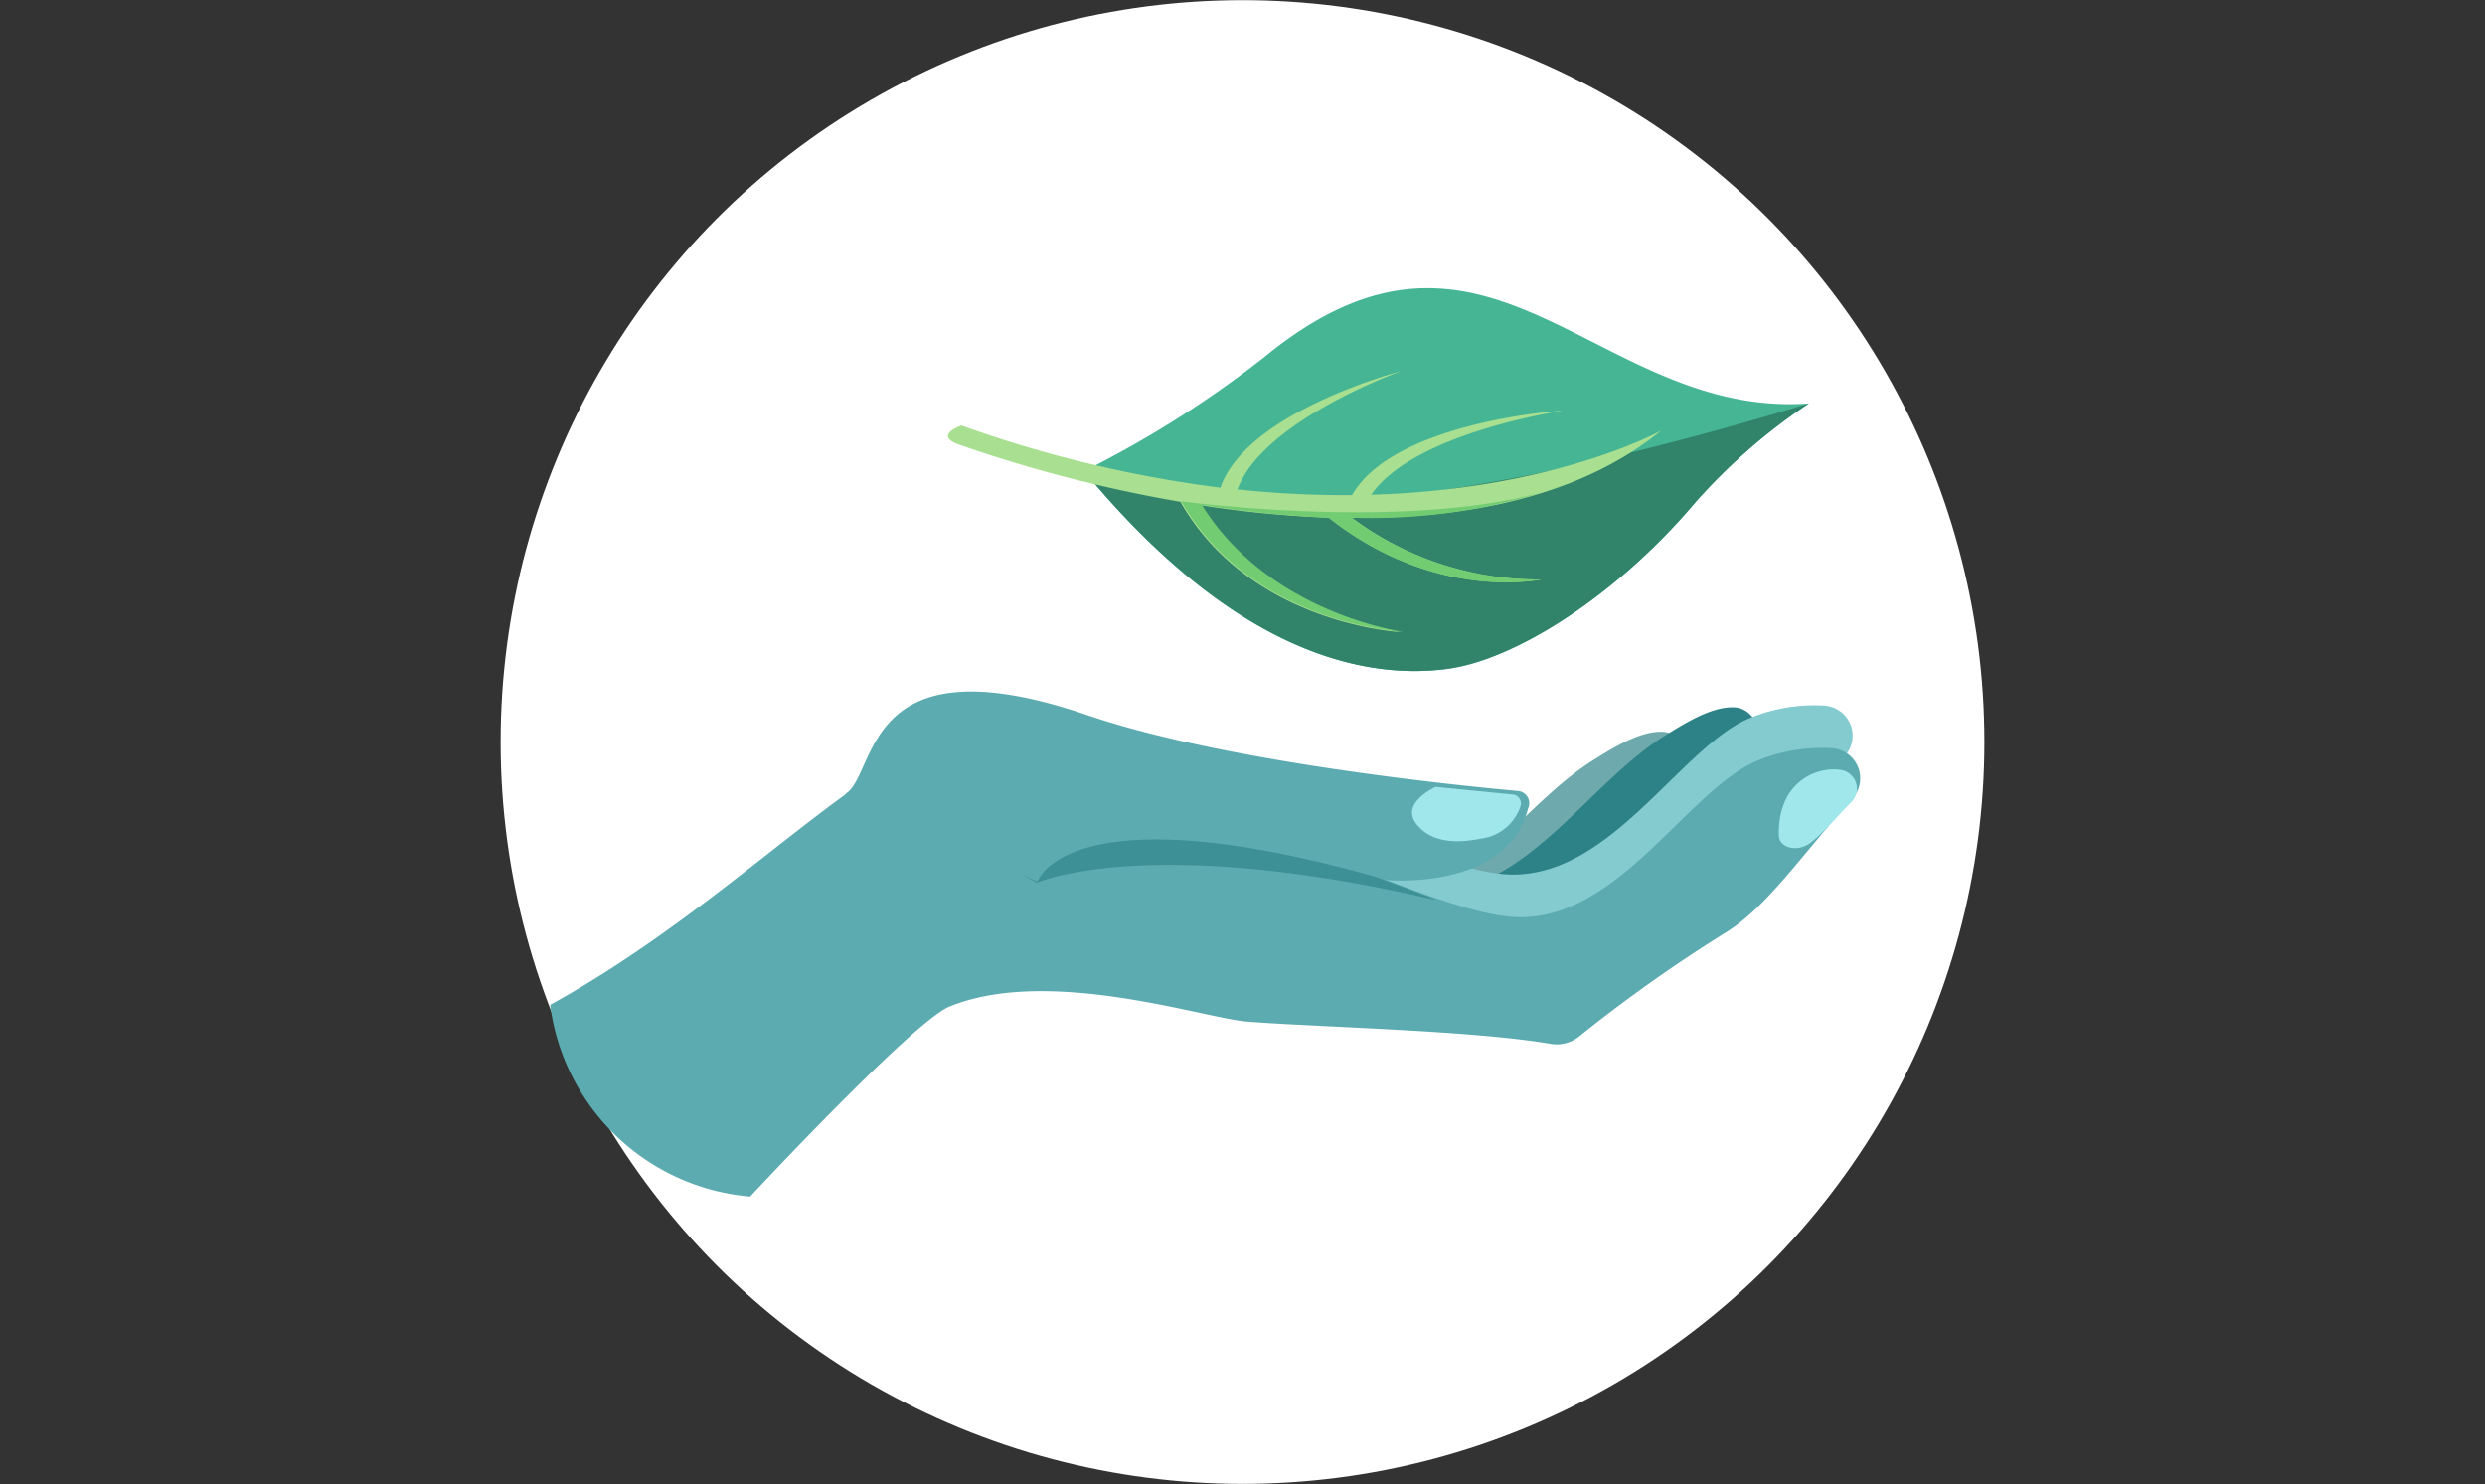 <svg xmlns="http://www.w3.org/2000/svg" viewBox="0 0 144 86"><rect x="0" y="0" width="144" height="86" fill="#333333" stroke="none"/><defs><style>.cls-1{isolation:isolate;}.cls-2{fill:#fff;}.cls-3{fill:#6da9ad;}.cls-4,.cls-7{fill:#2d8287;}.cls-5{fill:#84cbcf;}.cls-6{fill:#5babb0;}.cls-7{opacity:0.65;mix-blend-mode:multiply;}.cls-8{fill:#a0e7eb;}.cls-9{fill:#46b594;}.cls-10{fill:#31846a;}.cls-11{fill:#a9df90;}.cls-12{fill:#72cc72;}</style></defs><title>nos_offres_foodtech</title><g class="cls-1"><g id="Calque_116" data-name="Calque 116"><circle class="cls-2" cx="72" cy="43" r="42.99"/></g><g id="Nos_offres_3" data-name="Nos offres 3"><g id="bloc_1-3" data-name="bloc 1"><path class="cls-3" d="M96.39,42.41c-1.22-.08-2.67.76-4.11,1.67-4.53,2.87-8,9.15-13.82,9.09-2.65,0-6.89-1.87-11.21-3.48l-.46,4.53A57.19,57.19,0,0,1,73,56a81.45,81.45,0,0,0,10.83,3c2.91-1.83,7.1-5.76,13.62-13C98.46,44.94,97.84,42.49,96.39,42.41Z"/><path class="cls-4" d="M77.18,54.6a78.39,78.39,0,0,0,10.82,3c2.91-1.82,7.1-5.76,13.63-13,1-1.08.34-3.52-1.1-3.61-1.23-.07-2.68.77-4.11,1.68-4.54,2.86-8,9.14-13.83,9.09s-19.32-8.93-24.51-4.69L58,47l-.37,3.72C64.28,51.42,70.87,52.34,77.18,54.6Z"/><path class="cls-5" d="M82.21,53.54a81.45,81.45,0,0,0,10.83,3c2.91-1.83,7.34-5.48,13.87-12.74a1.75,1.75,0,0,0-1.17-2.91,9.81,9.81,0,0,0-4.29.7c-4,1.61-8,9.14-13.82,9.09S68.31,41.74,63.12,46l0-.06-.38,3.72C69.31,50.35,75.91,51.28,82.21,53.54Z"/><path class="cls-6" d="M31.88,58.23A12.78,12.78,0,0,0,43.47,69.34S52.9,59.21,55,58.34c5.74-2.38,14.79.67,17.26.86,4,.32,13,.5,17.6,1.29a2.07,2.07,0,0,0,1.61-.4,86.59,86.59,0,0,1,8.45-6c2.42-1.45,4.46-4.52,7.43-7.82a1.75,1.75,0,0,0-1.17-2.91,9.83,9.83,0,0,0-4.29.7c-4,1.61-8,9.14-13.82,9.09S68.75,44.25,63.56,48.5c0,0-6.21-7.72-11.62-4.45S40.17,53.66,31.88,58.23Z"/><path class="cls-7" d="M72.3,48.17,65,43.78c-13-4.48-11.81,1.22-13.67,2.37l8.75,5s6.46-2.89,23.11,1C83.23,52.07,72.76,48.21,72.3,48.17Z"/><path class="cls-6" d="M88.55,46.84a.71.71,0,0,0-.55-1c-3.59-.32-17.14-1.69-25.11-4.44C49.91,37,50.85,44.87,49,46l11.12,5.09s1.74-5.44,20.26-.09C80.38,51,87.34,51.63,88.55,46.84Z"/><path class="cls-8" d="M83.19,45.6s-2.22,1-1,2.28c.61.68,1.67,1.11,3.61.72a2.78,2.78,0,0,0,2.33-1.94.53.53,0,0,0-.47-.62Z"/><path class="cls-8" d="M106.61,44.61c-1.31-.18-3.59.66-3.53,3.79,0,.73,1.06,1,1.79.47s1.47-1.43,2.35-2.33A1.1,1.1,0,0,0,106.61,44.61Z"/><path class="cls-9" d="M104.82,23.38a33.83,33.83,0,0,0-6.55,5.7c-4.5,5.34-10.41,9.17-14.45,9.69-5.57.72-12.94-1.7-21-11.47a61.22,61.22,0,0,0,10.45-6.61C86.28,10,92.48,24.27,104.82,23.38Z"/><path class="cls-10" d="M104.82,23.38a33.83,33.83,0,0,0-6.55,5.7c-4.5,5.34-10.41,9.17-14.45,9.69-5.57.72-12.94-1.7-21-11.47C62.81,27.3,71.11,33.68,104.82,23.38Z"/><path class="cls-11" d="M78.33,30c6.5.06,13.12-1.13,17.94-5.05,0,0-6.06,3.4-16.81,3.72,2.46-3.6,11.1-4.87,11.1-4.87-.41,0-9.84.72-12.21,4.89a58,58,0,0,1-6.64-.33c1.46-4,9.49-6.86,9.49-6.86-.38.1-9,2.44-10.48,6.76a70.58,70.58,0,0,1-15-3.6s-1.72.57-.08,1.13A80.25,80.25,0,0,0,68.4,29.08c4.09,7.14,12.76,7.55,12.85,7.56s-7.73-1-11.66-7.36A63.51,63.51,0,0,0,77,30c6.08,4.8,12,3.64,12.3,3.58A18,18,0,0,1,78.33,30Z"/><path class="cls-12" d="M78.33,30a33.4,33.4,0,0,0,13.12-2.2c-7.77,3.31-23,1.25-23,1.25,4.09,7.14,12.76,7.55,12.85,7.56s-7.73-1-11.66-7.36A63.51,63.51,0,0,0,77,30c6.08,4.8,12,3.64,12.3,3.58A18,18,0,0,1,78.33,30Z"/></g></g></g></svg>